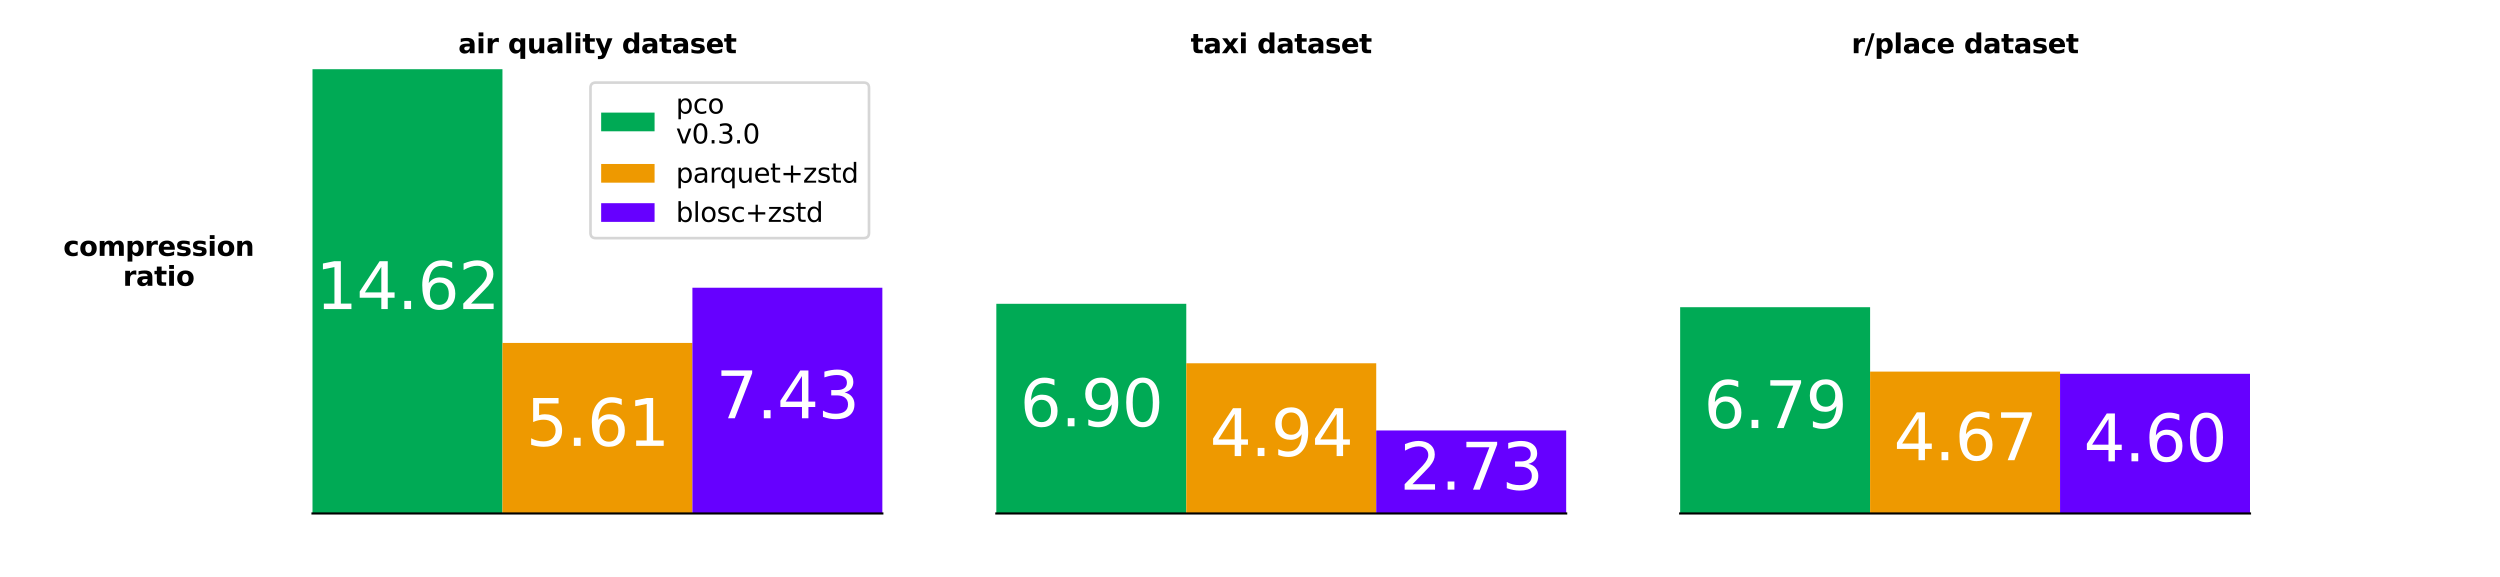 <svg xmlns="http://www.w3.org/2000/svg" xmlns:xlink="http://www.w3.org/1999/xlink" width="1248" height="288" viewBox="0 0 936 216">
    <defs>
        <style>
            *{stroke-linejoin:round;stroke-linecap:butt}
        </style>
    </defs>
    <g id="figure_1">
        <path id="patch_1" d="M0 216h936V0H0z" style="fill:#fff"/>
        <g id="axes_1">
            <path id="patch_2" d="M117 192.24h213.353V25.92H117z" style="fill:#fff"/>
            <path id="patch_3" d="M117 192.24h71.118V25.92H117z" clip-path="url(#pb10e7408cb)" style="fill:#0a5"/>
            <path id="patch_4" d="M188.118 192.24h71.117v-63.85h-71.117z" clip-path="url(#pb10e7408cb)" style="fill:#e90"/>
            <path id="patch_5" d="M259.235 192.24h71.118v-84.51h-71.118z" clip-path="url(#pb10e7408cb)" style="fill:#60f"/>
            <g id="matplotlib.axis_2">
                <g id="text_1">
                    <g transform="matrix(.1 0 0 -.1 23.69 95.802)">
                        <defs>
                            <path id="DejaVuSans-Bold-63" d="M3366 3391v-913q-228 156-458 231t-477 75q-468 0-729-273t-261-764 261-765q261-273 729-273 263 0 499 78 236 79 436 232V103Q3103 6 2833-42q-270-49-542-49-947 0-1482 486-534 486-534 1352t534 1351q535 486 1482 486 275 0 542-48t533-145" transform="scale(.016)"/>
                            <path id="DejaVuSans-Bold-6f" d="M2203 2784q-372 0-567-267t-195-770 195-771q195-267 567-267 366 0 559 267 194 268 194 771t-194 770q-193 267-559 267m0 800q903 0 1411-488 508-487 508-1349 0-863-508-1351Q3106-91 2203-91q-906 0-1417 487-511 488-511 1351 0 862 511 1349 511 488 1417 488" transform="scale(.016)"/>
                            <path id="DejaVuSans-Bold-6d" d="M3781 2919q213 325 505 495t642 170q603 0 919-372 316-371 316-1081V0H5038v1825q3 41 4 84 2 44 2 125 0 372-110 539-109 168-353 168-318 0-492-263-173-262-180-759V0H2784v1825q0 581-100 748-100 168-356 168-322 0-497-264t-175-755V0H531v3500h1125v-512q207 296 474 446t589 150q362 0 640-175 279-175 422-490" transform="scale(.016)"/>
                            <path id="DejaVuSans-Bold-70" d="M1656 506v-1837H538v4831h1118v-512q232 306 513 451t647 145q647 0 1062-514 416-514 416-1323T3878 423Q3463-91 2816-91q-366 0-647 145-281 146-513 452m744 2266q-359 0-552-264-192-264-192-761t192-761q193-264 552-264t548 262q190 263 190 763t-190 762q-189 263-548 263" transform="scale(.016)"/>
                            <path id="DejaVuSans-Bold-72" d="M3138 2547q-147 69-293 101-145 33-292 33-431 0-664-277-233-276-233-791V0H538v3500h1118v-575q216 344 495 501 280 158 671 158 56 0 121-5 66-4 191-20z" transform="scale(.016)"/>
                            <path id="DejaVuSans-Bold-65" d="M4031 1759v-318H1416q40-394 284-591t681-197q353 0 723 105 371 105 762 317V213Q3469 63 3072-14t-794-77q-950 0-1477 483-526 483-526 1355 0 856 517 1346 517 491 1424 491 825 0 1320-497 495-496 495-1328m-1150 372q0 319-186 514-186 196-486 196-325 0-528-183t-253-527z" transform="scale(.016)"/>
                            <path id="DejaVuSans-Bold-73" d="M3272 3391v-850q-359 150-694 225-334 75-631 75-319 0-474-80-154-80-154-245 0-135 117-207 117-71 420-106l197-28q860-109 1156-359 297-250 297-785 0-559-413-841Q2681-91 1863-91q-347 0-718 55-370 55-761 164v850q335-162 686-244 352-81 714-81 329 0 494 90 166 91 166 270 0 150-114 223t-455 114l-197 25q-747 94-1047 347t-300 769q0 556 381 824 382 269 1169 269 310 0 650-47 341-46 741-146" transform="scale(.016)"/>
                            <path id="DejaVuSans-Bold-69" d="M538 3500h1118V0H538zm0 1363h1118v-913H538z" transform="scale(.016)"/>
                            <path id="DejaVuSans-Bold-6e" d="M4056 2131V0H2931v1631q0 453-20 625t-70 253q-66 110-179 171-112 61-256 61-350 0-550-271-200-270-200-748V0H538v3500h1118v-512q253 306 537 451 285 145 629 145 606 0 920-372 314-371 314-1081" transform="scale(.016)"/>
                        </defs>
                        <use xlink:href="#DejaVuSans-Bold-63"/>
                        <use xlink:href="#DejaVuSans-Bold-6f" x="59.277"/>
                        <use xlink:href="#DejaVuSans-Bold-6d" x="127.979"/>
                        <use xlink:href="#DejaVuSans-Bold-70" x="232.178"/>
                        <use xlink:href="#DejaVuSans-Bold-72" x="303.76"/>
                        <use xlink:href="#DejaVuSans-Bold-65" x="353.076"/>
                        <use xlink:href="#DejaVuSans-Bold-73" x="420.898"/>
                        <use xlink:href="#DejaVuSans-Bold-73" x="480.42"/>
                        <use xlink:href="#DejaVuSans-Bold-69" x="539.941"/>
                        <use xlink:href="#DejaVuSans-Bold-6f" x="574.219"/>
                        <use xlink:href="#DejaVuSans-Bold-6e" x="642.92"/>
                    </g>
                    <g transform="matrix(.1 0 0 -.1 46.016 107)">
                        <defs>
                            <path id="DejaVuSans-Bold-61" d="M2106 1575q-350 0-527-119-176-118-176-350 0-212 142-333 143-120 396-120 315 0 531 226 216 227 216 568v128zm1710 422V0H2688v519q-225-319-507-465-281-145-684-145-544 0-883 317-339 318-339 824 0 616 423 903 424 288 1330 288h660v87q0 266-210 389-209 124-653 124-359 0-669-72-309-72-575-216v853q360 88 722 133 363 45 725 45 947 0 1367-373 421-373 421-1214" transform="scale(.016)"/>
                            <path id="DejaVuSans-Bold-74" d="M1759 4494v-994h1154v-800H1759V1216q0-244 97-330t385-86h575V0h-960q-662 0-939 276-276 277-276 940v1484H84v800h557v994z" transform="scale(.016)"/>
                        </defs>
                        <use xlink:href="#DejaVuSans-Bold-72"/>
                        <use xlink:href="#DejaVuSans-Bold-61" x="49.316"/>
                        <use xlink:href="#DejaVuSans-Bold-74" x="116.797"/>
                        <use xlink:href="#DejaVuSans-Bold-69" x="164.6"/>
                        <use xlink:href="#DejaVuSans-Bold-6f" x="198.877"/>
                    </g>
                </g>
            </g>
            <path id="patch_6" d="M117 192.24h213.353" style="fill:none;stroke:#000;stroke-width:.8;stroke-linejoin:miter;stroke-linecap:square"/>
            <g id="text_2" style="fill:#fff" transform="matrix(.24 0 0 -.24 118.205 115.703)">
                <defs>
                    <path id="DejaVuSans-31" d="M794 531h1031v3560L703 3866v575l1116 225h631V531h1031V0H794z" transform="scale(.016)"/>
                    <path id="DejaVuSans-34" d="M2419 4116 825 1625h1594zm-166 550h794V1625h666v-525h-666V0h-628v1100H313v609z" transform="scale(.016)"/>
                    <path id="DejaVuSans-2e" d="M684 794h660V0H684z" transform="scale(.016)"/>
                    <path id="DejaVuSans-36" d="M2113 2584q-425 0-674-291-248-290-248-796 0-503 248-796 249-292 674-292t673 292q248 293 248 796 0 506-248 796-248 291-673 291m1253 1979v-575q-238 112-480 171-242 60-480 60-625 0-955-422-329-422-376-1275 184 272 462 417 279 145 613 145 703 0 1111-427 408-426 408-1160 0-719-425-1154Q2819-91 2113-91q-810 0-1238 620-428 621-428 1799 0 1106 525 1764t1409 658q238 0 480-47t505-140" transform="scale(.016)"/>
                    <path id="DejaVuSans-32" d="M1228 531h2203V0H469v531q359 372 979 998 621 627 780 809 303 340 423 576 121 236 121 464 0 372-261 606-261 235-680 235-297 0-627-103-329-103-704-313v638q381 153 712 231 332 78 607 78 725 0 1156-363 431-362 431-968 0-288-108-546-107-257-392-607-78-91-497-524-418-433-1181-1211" transform="scale(.016)"/>
                </defs>
                <use xlink:href="#DejaVuSans-31"/>
                <use xlink:href="#DejaVuSans-34" x="63.623"/>
                <use xlink:href="#DejaVuSans-2e" x="127.246"/>
                <use xlink:href="#DejaVuSans-36" x="159.033"/>
                <use xlink:href="#DejaVuSans-32" x="222.656"/>
            </g>
            <g id="text_3" style="fill:#fff" transform="matrix(.24 0 0 -.24 196.958 166.937)">
                <defs>
                    <path id="DejaVuSans-35" d="M691 4666h2478v-532H1269V2991q137 47 274 70 138 23 276 23 781 0 1237-428 457-428 457-1159 0-753-469-1171Q2575-91 1722-91q-294 0-599 50Q819 9 494 109v635q281-153 581-228t634-75q541 0 856 284 316 284 316 772 0 487-316 771-315 285-856 285-253 0-505-56-251-56-513-175z" transform="scale(.016)"/>
                </defs>
                <use xlink:href="#DejaVuSans-35"/>
                <use xlink:href="#DejaVuSans-2e" x="63.623"/>
                <use xlink:href="#DejaVuSans-36" x="95.41"/>
                <use xlink:href="#DejaVuSans-31" x="159.033"/>
            </g>
            <g id="text_4" style="fill:#fff" transform="matrix(.24 0 0 -.24 268.075 156.607)">
                <defs>
                    <path id="DejaVuSans-37" d="M525 4666h3000v-269L1831 0h-659l1594 4134H525z" transform="scale(.016)"/>
                    <path id="DejaVuSans-33" d="M2597 2516q453-97 707-404 255-306 255-756 0-690-475-1069Q2609-91 1734-91q-293 0-604 58T488 141v609q262-153 574-231 313-78 654-78 593 0 904 234t311 681q0 413-289 645-289 233-804 233h-544v519h569q465 0 712 186t247 536q0 359-255 551-254 193-729 193-260 0-557-57-297-56-653-174v562q360 100 674 150t592 50q719 0 1137-327 419-326 419-882 0-388-222-655t-631-370" transform="scale(.016)"/>
                </defs>
                <use xlink:href="#DejaVuSans-37"/>
                <use xlink:href="#DejaVuSans-2e" x="63.623"/>
                <use xlink:href="#DejaVuSans-34" x="95.41"/>
                <use xlink:href="#DejaVuSans-33" x="159.033"/>
            </g>
            <g id="text_5" transform="matrix(.1 0 0 -.1 171.577 19.92)">
                <defs>
                    <path id="DejaVuSans-Bold-71" d="M2181 2772q-356 0-545-263-189-262-189-762t189-763q189-262 545-262 360 0 549 262 189 263 189 763t-189 762q-189 263-549 263m738-2266q-231-309-510-453-278-144-643-144-647 0-1063 514-415 515-415 1324t415 1320q416 511 1063 511 365 0 643-144 279-143 510-453v519h1125v-4831H2919z" transform="scale(.016)"/>
                    <path id="DejaVuSans-Bold-75" d="M500 1363v2137h1125v-350q0-284-3-714t-3-573q0-422 22-608t75-271q68-109 179-169 111-59 255-59 350 0 550 269t200 747v1728h1119V0H2900v506q-253-306-536-452-283-145-623-145-607 0-924 372T500 1363" transform="scale(.016)"/>
                    <path id="DejaVuSans-Bold-6c" d="M538 4863h1118V0H538z" transform="scale(.016)"/>
                    <path id="DejaVuSans-Bold-79" d="M78 3500h1119l941-2375 800 2375h1118L2584-331q-221-585-517-817-295-233-779-233H641v734h350q284 0 413 91 130 90 202 325l32 97z" transform="scale(.016)"/>
                    <path id="DejaVuSans-Bold-64" d="M2919 2988v1875h1125V0H2919v506q-231-309-510-453-278-144-643-144-647 0-1063 514-415 515-415 1324t415 1323q416 514 1063 514 362 0 642-145t511-451M2181 722q360 0 549 262 189 263 189 763t-189 762q-189 263-549 263-356 0-545-263-189-262-189-762t189-763q189-262 545-262" transform="scale(.016)"/>
                </defs>
                <use xlink:href="#DejaVuSans-Bold-61"/>
                <use xlink:href="#DejaVuSans-Bold-69" x="67.48"/>
                <use xlink:href="#DejaVuSans-Bold-72" x="101.758"/>
                <use xlink:href="#DejaVuSans-Bold-71" x="185.889"/>
                <use xlink:href="#DejaVuSans-Bold-75" x="257.471"/>
                <use xlink:href="#DejaVuSans-Bold-61" x="328.662"/>
                <use xlink:href="#DejaVuSans-Bold-6c" x="396.143"/>
                <use xlink:href="#DejaVuSans-Bold-69" x="430.42"/>
                <use xlink:href="#DejaVuSans-Bold-74" x="464.697"/>
                <use xlink:href="#DejaVuSans-Bold-79" x="512.5"/>
                <use xlink:href="#DejaVuSans-Bold-64" x="612.5"/>
                <use xlink:href="#DejaVuSans-Bold-61" x="684.082"/>
                <use xlink:href="#DejaVuSans-Bold-74" x="751.563"/>
                <use xlink:href="#DejaVuSans-Bold-61" x="799.365"/>
                <use xlink:href="#DejaVuSans-Bold-73" x="866.846"/>
                <use xlink:href="#DejaVuSans-Bold-65" x="926.367"/>
                <use xlink:href="#DejaVuSans-Bold-74" x="994.189"/>
            </g>
            <g id="legend_1">
                <path id="patch_7" d="M223.075 89.152h100.278q2 0 2-2V32.92q0-2-2-2H223.075q-2 0-2 2v54.232q0 2 2 2z" style="fill:#fff;opacity:.8;stroke:#ccc;stroke-linejoin:miter"/>
                <path id="patch_8" d="M225.075 49.157h20v-7h-20z" style="fill:#0a5"/>
                <g id="text_6">
                    <g transform="matrix(.1 0 0 -.1 253.075 42.518)">
                        <defs>
                            <path id="DejaVuSans-70" d="M1159 525v-1856H581v4831h578v-531q182 312 458 463 277 152 661 152 638 0 1036-506 399-506 399-1331T3314 415Q2916-91 2278-91q-384 0-661 152-276 152-458 464m1957 1222q0 634-261 995t-717 361q-457 0-718-361t-261-995 261-995 718-361q456 0 717 361t261 995" transform="scale(.016)"/>
                            <path id="DejaVuSans-63" d="M3122 3366v-538q-244 135-489 202t-495 67q-560 0-870-355-309-354-309-995t309-996q310-354 870-354 250 0 495 67t489 202V134Q2881 22 2623-34q-257-57-548-57-791 0-1257 497-465 497-465 1341 0 856 470 1346 471 491 1290 491 265 0 518-55 253-54 491-163" transform="scale(.016)"/>
                            <path id="DejaVuSans-6f" d="M1959 3097q-462 0-731-361t-269-989 267-989q268-361 733-361 460 0 728 362 269 363 269 988 0 622-269 986-268 364-728 364m0 487q750 0 1178-488 429-487 429-1349 0-859-429-1349Q2709-91 1959-91q-753 0-1180 489-426 490-426 1349 0 862 426 1349 427 488 1180 488" transform="scale(.016)"/>
                        </defs>
                        <use xlink:href="#DejaVuSans-70"/>
                        <use xlink:href="#DejaVuSans-63" x="63.477"/>
                        <use xlink:href="#DejaVuSans-6f" x="118.457"/>
                    </g>
                    <g transform="matrix(.1 0 0 -.1 253.075 53.716)">
                        <defs>
                            <path id="DejaVuSans-76" d="M191 3500h609L1894 563l1094 2937h609L2284 0h-781z" transform="scale(.016)"/>
                            <path id="DejaVuSans-30" d="M2034 4250q-487 0-733-480-245-479-245-1442 0-959 245-1439 246-480 733-480 491 0 736 480 246 480 246 1439 0 963-246 1442-245 480-736 480m0 500q785 0 1199-621 414-620 414-1801 0-1178-414-1799Q2819-91 2034-91q-784 0-1198 620-414 621-414 1799 0 1181 414 1801 414 621 1198 621" transform="scale(.016)"/>
                        </defs>
                        <use xlink:href="#DejaVuSans-76"/>
                        <use xlink:href="#DejaVuSans-30" x="59.18"/>
                        <use xlink:href="#DejaVuSans-2e" x="122.803"/>
                        <use xlink:href="#DejaVuSans-33" x="154.59"/>
                        <use xlink:href="#DejaVuSans-2e" x="218.213"/>
                        <use xlink:href="#DejaVuSans-30" x="250"/>
                    </g>
                </g>
                <path id="patch_9" d="M225.075 68.394h20v-7h-20z" style="fill:#e90"/>
                <g id="text_7" transform="matrix(.1 0 0 -.1 253.075 68.394)">
                    <defs>
                        <path id="DejaVuSans-61" d="M2194 1759q-697 0-966-159t-269-544q0-306 202-486 202-179 548-179 479 0 768 339t289 901v128zm1147 238V0h-575v531q-197-318-491-470T1556-91q-537 0-855 302-317 302-317 808 0 590 395 890 396 300 1180 300h807v57q0 397-261 614t-733 217q-300 0-585-72-284-72-546-216v532q315 122 612 182 297 61 578 61 760 0 1135-394 375-393 375-1193" transform="scale(.016)"/>
                        <path id="DejaVuSans-72" d="M2631 2963q-97 56-211 82-114 27-251 27-488 0-749-317t-261-911V0H581v3500h578v-544q182 319 472 473 291 155 707 155 59 0 131-8 72-7 159-23z" transform="scale(.016)"/>
                        <path id="DejaVuSans-71" d="M947 1747q0-634 261-995t717-361 718 361q263 361 263 995t-263 995q-262 361-718 361t-717-361-261-995M2906 525q-181-312-458-464-276-152-664-152-634 0-1033 506-398 507-398 1332t398 1331q399 506 1033 506 388 0 664-152 277-151 458-463v531h575v-4831h-575z" transform="scale(.016)"/>
                        <path id="DejaVuSans-75" d="M544 1381v2119h575V1403q0-497 193-746 194-248 582-248 465 0 735 297 271 297 271 810v1984h575V0h-575v538q-209-319-486-474-276-155-642-155-603 0-916 375-312 375-312 1097m1447 2203" transform="scale(.016)"/>
                        <path id="DejaVuSans-65" d="M3597 1894v-281H953q38-594 358-905t892-311q331 0 642 81t618 244V178Q3153 47 2828-22t-659-69q-838 0-1327 487-489 488-489 1320 0 859 464 1363 464 505 1252 505 706 0 1117-455 411-454 411-1235m-575 169q-6 471-264 752-258 282-683 282-481 0-770-272t-333-766z" transform="scale(.016)"/>
                        <path id="DejaVuSans-74" d="M1172 4494v-994h1184v-447H1172V1153q0-428 117-550t477-122h590V0h-590q-666 0-919 248-253 249-253 905v1900H172v447h422v994z" transform="scale(.016)"/>
                        <path id="DejaVuSans-2b" d="M2944 4013V2272h1740v-531H2944V0h-525v1741H678v531h1741v1741z" transform="scale(.016)"/>
                        <path id="DejaVuSans-7a" d="M353 3500h2731v-525L922 459h2162V0H275v525l2163 2516H353z" transform="scale(.016)"/>
                        <path id="DejaVuSans-73" d="M2834 3397v-544q-243 125-506 187-262 63-544 63-428 0-642-131t-214-394q0-200 153-314t616-217l197-44q612-131 870-370t258-667q0-488-386-773Q2250-91 1575-91q-281 0-586 55T347 128v594q319-166 628-249 309-82 613-82 406 0 624 139 219 139 219 392 0 234-158 359-157 125-692 241l-200 47q-534 112-772 345-237 233-237 639 0 494 350 762 350 269 994 269 318 0 599-47 282-46 519-140" transform="scale(.016)"/>
                        <path id="DejaVuSans-64" d="M2906 2969v1894h575V0h-575v525q-181-312-458-464-276-152-664-152-634 0-1033 506-398 507-398 1332t398 1331q399 506 1033 506 388 0 664-152 277-151 458-463M947 1747q0-634 261-995t717-361 718 361q263 361 263 995t-263 995q-262 361-718 361t-717-361-261-995" transform="scale(.016)"/>
                    </defs>
                    <use xlink:href="#DejaVuSans-70"/>
                    <use xlink:href="#DejaVuSans-61" x="63.477"/>
                    <use xlink:href="#DejaVuSans-72" x="124.756"/>
                    <use xlink:href="#DejaVuSans-71" x="164.119"/>
                    <use xlink:href="#DejaVuSans-75" x="227.596"/>
                    <use xlink:href="#DejaVuSans-65" x="290.975"/>
                    <use xlink:href="#DejaVuSans-74" x="352.498"/>
                    <use xlink:href="#DejaVuSans-2b" x="391.707"/>
                    <use xlink:href="#DejaVuSans-7a" x="475.496"/>
                    <use xlink:href="#DejaVuSans-73" x="527.986"/>
                    <use xlink:href="#DejaVuSans-74" x="580.086"/>
                    <use xlink:href="#DejaVuSans-64" x="619.295"/>
                </g>
                <path id="patch_10" d="M225.075 83.073h20v-7h-20z" style="fill:#60f"/>
                <g id="text_8" transform="matrix(.1 0 0 -.1 253.075 83.073)">
                    <defs>
                        <path id="DejaVuSans-62" d="M3116 1747q0 634-261 995t-717 361q-457 0-718-361t-261-995 261-995 718-361q456 0 717 361t261 995M1159 2969q182 312 458 463 277 152 661 152 638 0 1036-506 399-506 399-1331T3314 415Q2916-91 2278-91q-384 0-661 152-276 152-458 464V0H581v4863h578z" transform="scale(.016)"/>
                        <path id="DejaVuSans-6c" d="M603 4863h575V0H603z" transform="scale(.016)"/>
                    </defs>
                    <use xlink:href="#DejaVuSans-62"/>
                    <use xlink:href="#DejaVuSans-6c" x="63.477"/>
                    <use xlink:href="#DejaVuSans-6f" x="91.26"/>
                    <use xlink:href="#DejaVuSans-73" x="152.441"/>
                    <use xlink:href="#DejaVuSans-63" x="204.541"/>
                    <use xlink:href="#DejaVuSans-2b" x="259.521"/>
                    <use xlink:href="#DejaVuSans-7a" x="343.311"/>
                    <use xlink:href="#DejaVuSans-73" x="395.801"/>
                    <use xlink:href="#DejaVuSans-74" x="447.9"/>
                    <use xlink:href="#DejaVuSans-64" x="487.109"/>
                </g>
            </g>
        </g>
        <g id="axes_2">
            <path id="patch_11" d="M373.024 192.24h213.352V25.92H373.024z" style="fill:#fff"/>
            <path id="patch_12" d="M373.024 192.24h71.117v-78.502h-71.117z" clip-path="url(#p114c322dc5)" style="fill:#0a5"/>
            <path id="patch_13" d="M444.141 192.24h71.118v-56.235H444.14z" clip-path="url(#p114c322dc5)" style="fill:#e90"/>
            <path id="patch_14" d="M515.259 192.24h71.117v-31.08H515.26z" clip-path="url(#p114c322dc5)" style="fill:#60f"/>
            <path id="patch_15" d="M373.024 192.24h213.352" style="fill:none;stroke:#000;stroke-width:.8;stroke-linejoin:miter;stroke-linecap:square"/>
            <g id="text_9" style="fill:#fff" transform="matrix(.24 0 0 -.24 381.864 159.611)">
                <defs>
                    <path id="DejaVuSans-39" d="M703 97v575q238-113 481-172 244-59 479-59 625 0 954 420 330 420 377 1277-181-269-460-413-278-144-615-144-700 0-1108 423-408 424-408 1159 0 718 425 1152 425 435 1131 435 810 0 1236-621 427-620 427-1801 0-1103-524-1761Q2575-91 1691-91q-238 0-482 47Q966 3 703 97m1256 1978q425 0 673 290 249 291 249 798 0 503-249 795-248 292-673 292t-673-292-248-795q0-507 248-798 248-290 673-290" transform="scale(.016)"/>
                </defs>
                <use xlink:href="#DejaVuSans-36"/>
                <use xlink:href="#DejaVuSans-2e" x="63.623"/>
                <use xlink:href="#DejaVuSans-39" x="95.41"/>
                <use xlink:href="#DejaVuSans-30" x="159.033"/>
            </g>
            <g id="text_10" style="fill:#fff" transform="matrix(.24 0 0 -.24 452.981 170.745)">
                <use xlink:href="#DejaVuSans-34"/>
                <use xlink:href="#DejaVuSans-2e" x="63.623"/>
                <use xlink:href="#DejaVuSans-39" x="95.41"/>
                <use xlink:href="#DejaVuSans-34" x="159.033"/>
            </g>
            <g id="text_11" style="fill:#fff" transform="matrix(.24 0 0 -.24 524.099 183.323)">
                <use xlink:href="#DejaVuSans-32"/>
                <use xlink:href="#DejaVuSans-2e" x="63.623"/>
                <use xlink:href="#DejaVuSans-37" x="95.41"/>
                <use xlink:href="#DejaVuSans-33" x="159.033"/>
            </g>
            <g id="text_12" transform="matrix(.1 0 0 -.1 445.782 19.92)">
                <defs>
                    <path id="DejaVuSans-Bold-78" d="M1422 1791 159 3500h1185l715-1037 725 1037h1185L2706 1797 4031 0H2847l-788 1106L1281 0H97z" transform="scale(.016)"/>
                </defs>
                <use xlink:href="#DejaVuSans-Bold-74"/>
                <use xlink:href="#DejaVuSans-Bold-61" x="47.803"/>
                <use xlink:href="#DejaVuSans-Bold-78" x="115.283"/>
                <use xlink:href="#DejaVuSans-Bold-69" x="179.785"/>
                <use xlink:href="#DejaVuSans-Bold-64" x="248.877"/>
                <use xlink:href="#DejaVuSans-Bold-61" x="320.459"/>
                <use xlink:href="#DejaVuSans-Bold-74" x="387.939"/>
                <use xlink:href="#DejaVuSans-Bold-61" x="435.742"/>
                <use xlink:href="#DejaVuSans-Bold-73" x="503.223"/>
                <use xlink:href="#DejaVuSans-Bold-65" x="562.744"/>
                <use xlink:href="#DejaVuSans-Bold-74" x="630.566"/>
            </g>
        </g>
        <g id="axes_3">
            <path id="patch_16" d="M629.047 192.24H842.4V25.92H629.047z" style="fill:#fff"/>
            <path id="patch_17" d="M629.047 192.24h71.118v-77.214h-71.118z" clip-path="url(#p6ce43bb7f8)" style="fill:#0a5"/>
            <path id="patch_18" d="M700.165 192.24h71.117v-53.123h-71.117z" clip-path="url(#p6ce43bb7f8)" style="fill:#e90"/>
            <path id="patch_19" d="M771.282 192.24H842.4v-52.294h-71.118z" clip-path="url(#p6ce43bb7f8)" style="fill:#60f"/>
            <path id="patch_20" d="M629.047 192.24H842.4" style="fill:none;stroke:#000;stroke-width:.8;stroke-linejoin:miter;stroke-linecap:square"/>
            <g id="text_13" style="fill:#fff" transform="matrix(.24 0 0 -.24 637.887 160.256)">
                <use xlink:href="#DejaVuSans-36"/>
                <use xlink:href="#DejaVuSans-2e" x="63.623"/>
                <use xlink:href="#DejaVuSans-37" x="95.41"/>
                <use xlink:href="#DejaVuSans-39" x="159.033"/>
            </g>
            <g id="text_14" style="fill:#fff" transform="matrix(.24 0 0 -.24 709.005 172.3)">
                <use xlink:href="#DejaVuSans-34"/>
                <use xlink:href="#DejaVuSans-2e" x="63.623"/>
                <use xlink:href="#DejaVuSans-36" x="95.41"/>
                <use xlink:href="#DejaVuSans-37" x="159.033"/>
            </g>
            <g id="text_15" style="fill:#fff" transform="matrix(.24 0 0 -.24 780.122 172.716)">
                <use xlink:href="#DejaVuSans-34"/>
                <use xlink:href="#DejaVuSans-2e" x="63.623"/>
                <use xlink:href="#DejaVuSans-36" x="95.41"/>
                <use xlink:href="#DejaVuSans-30" x="159.033"/>
            </g>
            <g id="text_16" transform="matrix(.1 0 0 -.1 693.194 19.92)">
                <defs>
                    <path id="DejaVuSans-Bold-2f" d="M1644 4666h694L691-594H0z" transform="scale(.016)"/>
                </defs>
                <use xlink:href="#DejaVuSans-Bold-72"/>
                <use xlink:href="#DejaVuSans-Bold-2f" x="49.316"/>
                <use xlink:href="#DejaVuSans-Bold-70" x="85.84"/>
                <use xlink:href="#DejaVuSans-Bold-6c" x="157.422"/>
                <use xlink:href="#DejaVuSans-Bold-61" x="191.699"/>
                <use xlink:href="#DejaVuSans-Bold-63" x="259.18"/>
                <use xlink:href="#DejaVuSans-Bold-65" x="318.457"/>
                <use xlink:href="#DejaVuSans-Bold-64" x="421.094"/>
                <use xlink:href="#DejaVuSans-Bold-61" x="492.676"/>
                <use xlink:href="#DejaVuSans-Bold-74" x="560.156"/>
                <use xlink:href="#DejaVuSans-Bold-61" x="607.959"/>
                <use xlink:href="#DejaVuSans-Bold-73" x="675.439"/>
                <use xlink:href="#DejaVuSans-Bold-65" x="734.961"/>
                <use xlink:href="#DejaVuSans-Bold-74" x="802.783"/>
            </g>
        </g>
    </g>
    <defs>
        <clipPath id="pb10e7408cb">
            <path d="M117 25.92h213.353v166.32H117z"/>
        </clipPath>
        <clipPath id="p114c322dc5">
            <path d="M373.024 25.92h213.353v166.32H373.024z"/>
        </clipPath>
        <clipPath id="p6ce43bb7f8">
            <path d="M629.047 25.92H842.4v166.32H629.047z"/>
        </clipPath>
    </defs>
</svg>

